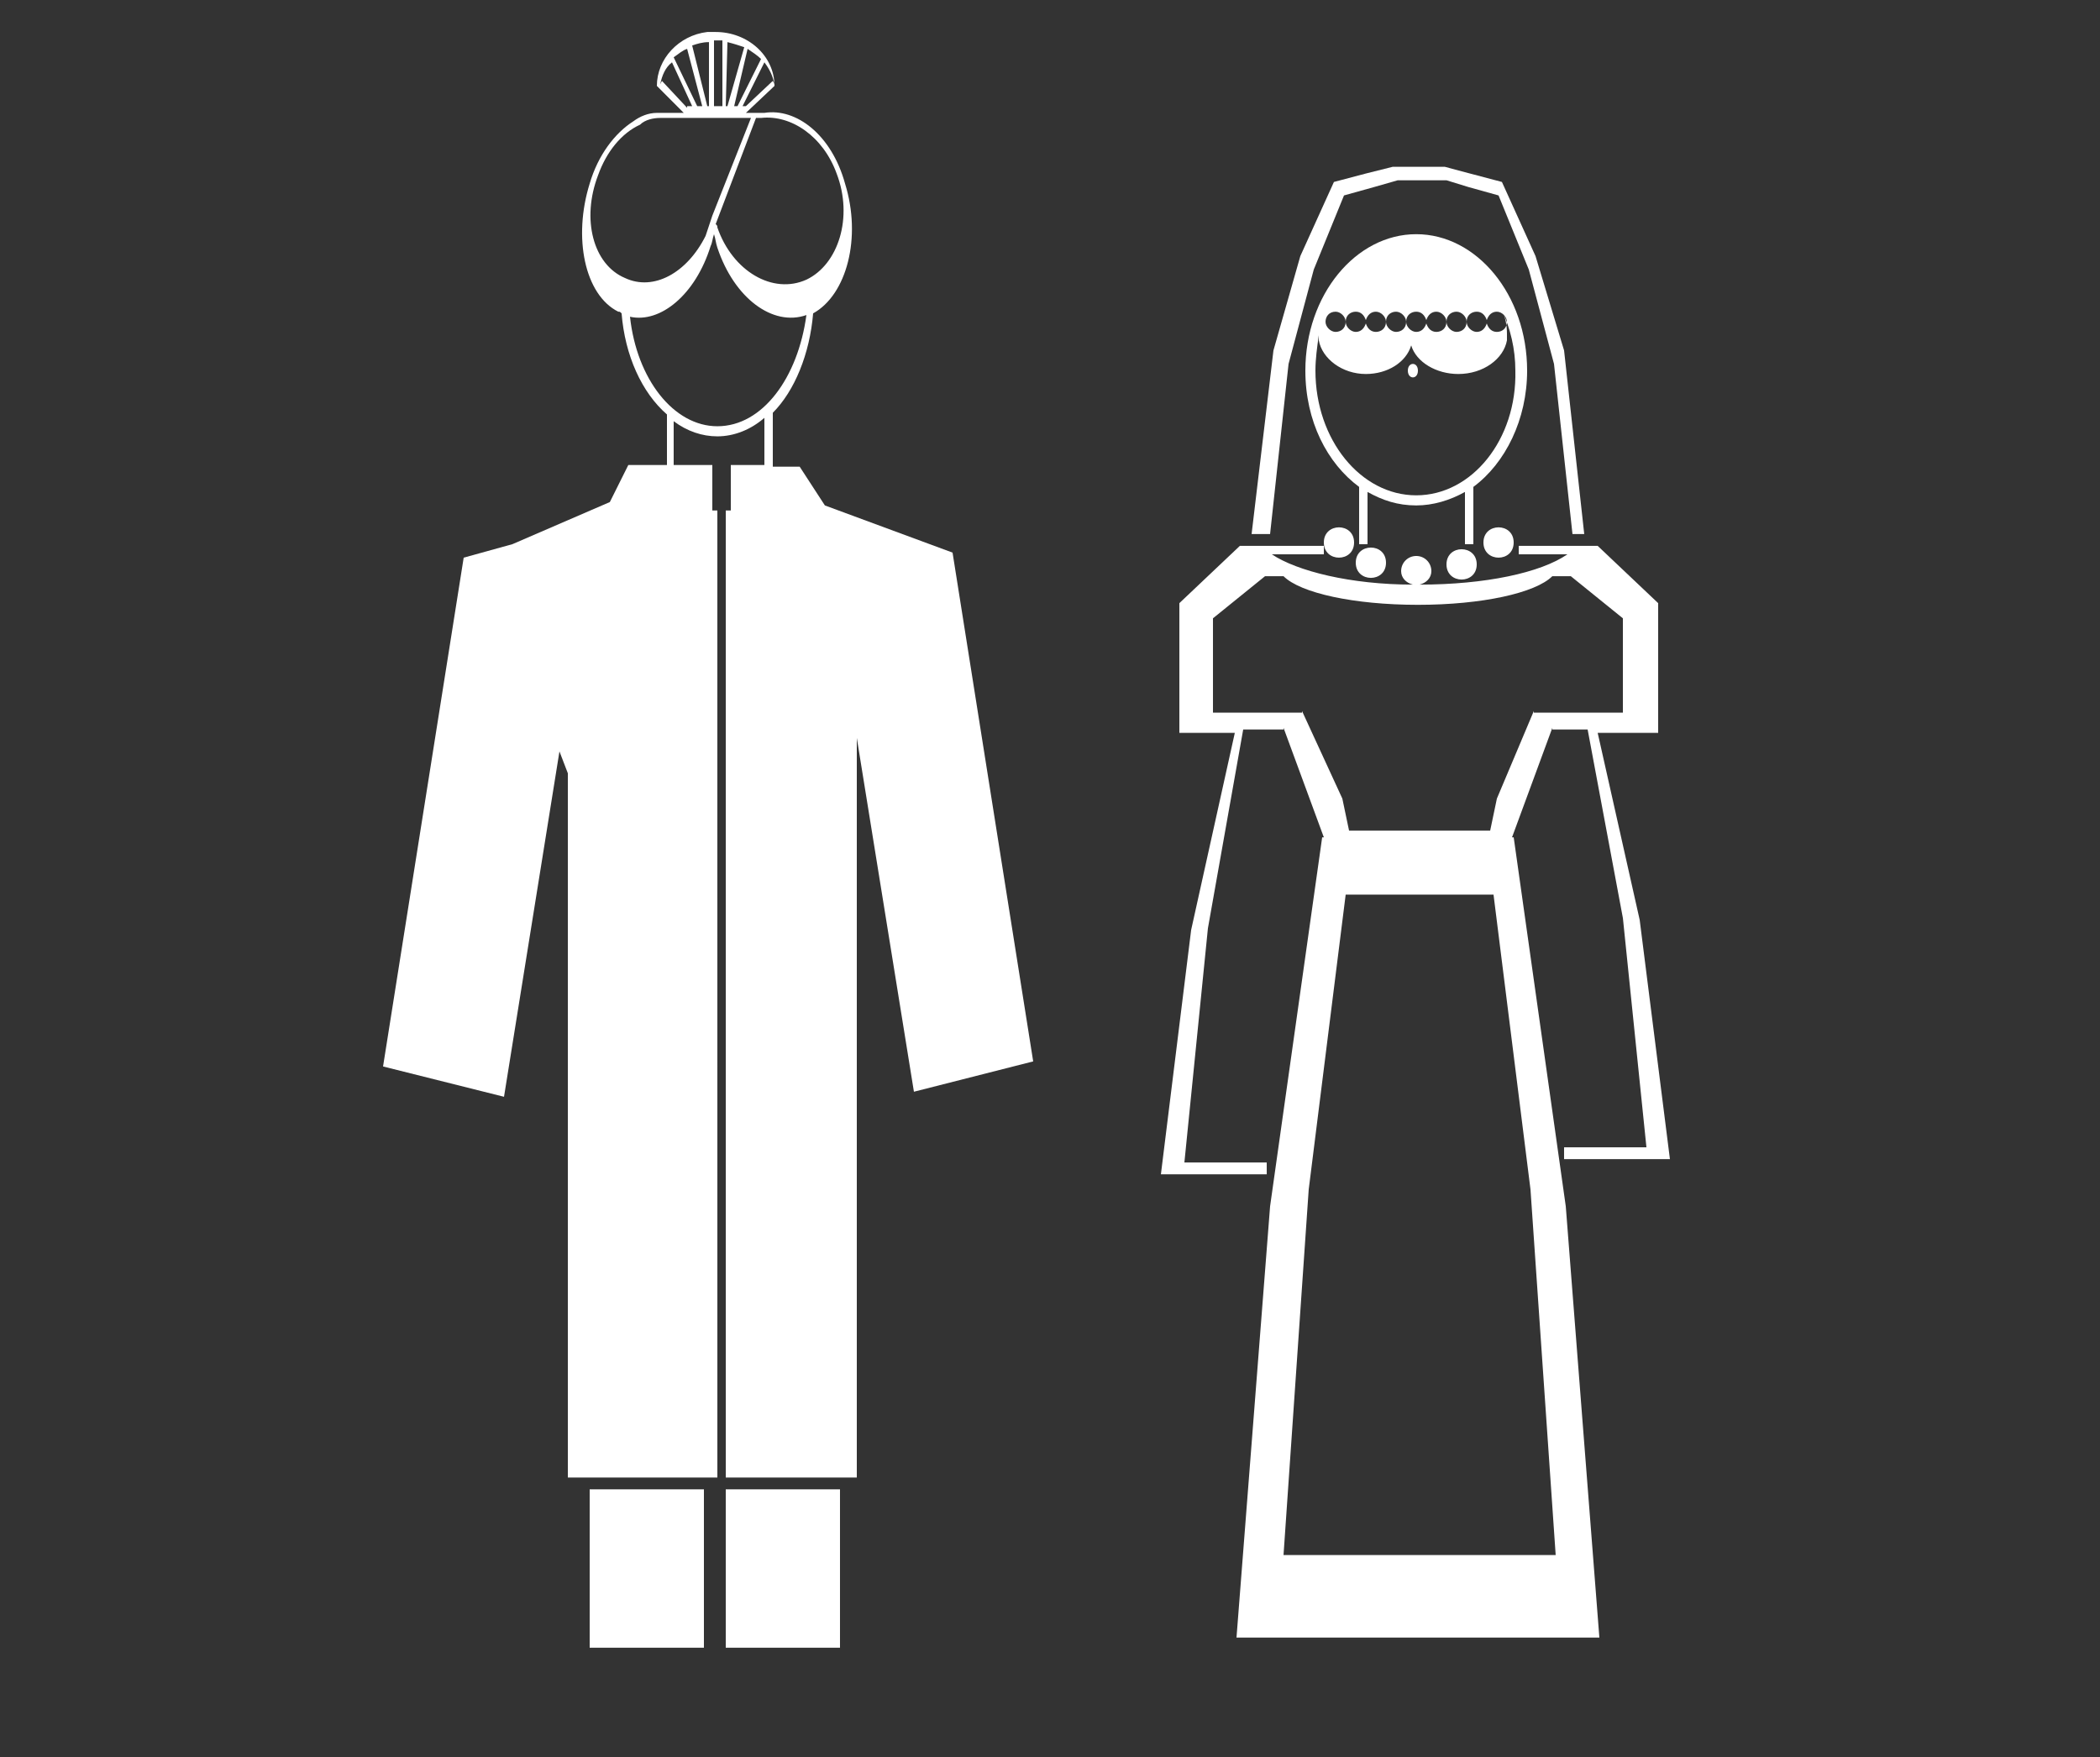 <svg width="239" height="200" xmlns="http://www.w3.org/2000/svg" xmlns:xlink="http://www.w3.org/1999/xlink" overflow="hidden"><rect width="100%" height="100%" fill="#333333" stroke="none"/><defs><clipPath id="clip0"><rect x="333" y="88" width="239" height="200"/></clipPath></defs><g clip-path="url(#clip0)" transform="translate(-333 -88)"><path d="M178.007 130.398 178.007 131.545 190.053 131.545 186.612 104.395 181.832 83.172 188.715 83.172 188.715 68.449 181.832 61.949 172.846 61.949 172.846 62.905 178.39 62.905C175.33 65.008 169.021 66.346 161.564 66.346 162.328 66.155 162.903 65.582 162.903 64.816 162.903 63.86 162.139 63.096 161.183 63.096 160.226 63.096 159.462 63.86 159.462 64.816 159.462 65.58 160.036 66.155 160.801 66.346 153.727 66.346 147.608 64.816 144.741 62.905L150.668 62.905 150.668 61.949 141.108 61.949 134.224 68.449 134.224 83.172 140.534 83.172 135.563 105.542 132.122 133.266 144.168 133.266 144.164 131.927 134.795 131.927 137.472 105.35 141.488 82.789 146.077 82.789 146.077 82.598 150.666 95.026 150.475 95.026 144.548 136.898 140.725 185.846 182.024 185.846 178.2 136.898 172.273 95.026 172.083 95.026 176.672 82.598 176.672 82.789 180.688 82.789 184.703 104.203 187.38 130.206 178.007 130.206ZM174.184 134.987 177.051 176.477 146.077 176.477 148.944 134.987 153.151 101.527 169.977 101.527ZM178.007 80.877 174.566 80.877 174.566 80.686 170.36 90.629 169.596 94.262 153.535 94.262 152.771 90.629 148.18 80.686 148.18 80.877 138.047 80.877 138.047 70.17 143.974 65.39 146.077 65.39C147.99 67.303 154.107 68.64 161.373 68.64 168.639 68.64 174.757 67.301 176.67 65.39L178.773 65.39 184.7 70.17 184.7 80.877Z" fill="#FFFFFF" transform="matrix(1 0 0 1.003 333 88)"/><path d="M146.65 41.299 149.519 30.592 152.96 22.179 156.401 21.223 159.079 20.459 164.623 20.459 167.109 21.223 170.55 22.179 173.992 30.592 176.86 41.299 178.963 60.61 180.301 60.61 178.007 39.77 174.757 29.063 170.933 20.65 167.3 19.693 164.432 18.929 158.504 18.929 155.446 19.693 151.813 20.65 147.989 29.063 144.93 39.77 142.444 60.61 144.547 60.61Z" fill="#FFFFFF" transform="matrix(1 0 0 1.003 333 88)"/><path d="M172.271 61.566C172.271 63.86 168.83 63.86 168.83 61.566 168.83 59.272 172.271 59.272 172.271 61.566" fill="#FFFFFF" transform="matrix(1 0 0 1.003 333 88)"/><path d="M168.065 64.052C168.065 66.346 164.624 66.346 164.624 64.052 164.624 61.757 168.065 61.757 168.065 64.052" fill="#FFFFFF" transform="matrix(1 0 0 1.003 333 88)"/><path d="M157.74 63.861C157.74 66.156 154.299 66.156 154.299 63.861 154.299 61.567 157.74 61.567 157.74 63.861" fill="#FFFFFF" transform="matrix(1 0 0 1.003 333 88)"/><path d="M154.107 61.566C154.107 63.86 150.666 63.86 150.666 61.566 150.666 59.272 154.107 59.272 154.107 61.566" fill="#FFFFFF" transform="matrix(1 0 0 1.003 333 88)"/><path d="M108.41 62.714 93.879 57.36 91.012 52.963 87.953 52.963 87.953 46.844C90.439 44.358 92.159 40.151 92.542 35.563 96.365 33.46 98.086 26.959 96.175 20.84 94.644 15.296 90.629 12.237 86.996 12.81L84.893 12.81 88.143 9.751C88.143 6.31 85.084 3.631 81.451 3.631L81.068 3.631 80.494 3.631C77.244 4.014 74.758 6.691 74.758 9.751L77.817 12.81 74.758 12.81C73.802 12.81 72.845 13.193 72.081 13.766 69.978 15.105 68.065 17.59 67.11 20.84 65.198 26.959 66.537 33.46 70.361 35.371 70.551 35.371 70.551 35.371 70.743 35.562 71.126 40.342 73.037 44.548 75.906 47.035L75.906 52.771 71.509 52.771 69.406 56.977 58.316 61.757 52.772 63.287 52.962 63.287 52.772 63.287 43.595 121.03 57.361 124.47 63.671 85.275 64.627 87.76 64.627 167.682 81.644 167.682 81.642 57.933 81.069 57.933 81.069 52.77 76.67 52.77 76.67 47.8C78.2 48.947 79.92 49.52 81.641 49.52 83.554 49.52 85.465 48.756 86.995 47.417L86.995 52.77 83.171 52.77 83.172 52.77 83.172 57.933 82.599 57.933 82.599 167.682 97.512 167.682 97.512 83.745 104.013 123.897 117.587 120.455ZM86.614 13.384C90.055 13.001 93.688 15.487 95.217 19.694 97.13 24.665 95.408 30.018 91.776 31.739 87.953 33.46 83.363 30.783 81.643 25.813 81.643 25.622 81.643 25.622 81.452 25.43L86.04 13.384ZM88.143 9.56 87.953 9.178 84.893 12.045 84.51 12.045 86.996 7.074C87.57 7.84 87.953 8.604 88.143 9.56ZM86.614 6.693 83.937 12.046 83.554 12.046 85.084 5.545C85.657 5.927 86.231 6.31 86.614 6.693ZM82.79 4.78C83.554 4.971 84.129 5.163 84.703 5.354L82.79 12.046 82.599 12.046ZM81.643 4.59 82.216 4.59 82.216 12.046 81.26 12.046 81.26 4.59 81.643 4.59ZM80.687 4.78 80.687 12.046 80.496 12.046 78.775 5.163C79.348 4.971 79.921 4.78 80.687 4.78ZM78.201 5.545 79.921 12.045 79.348 12.046 76.671 6.502C77.244 6.119 77.627 5.737 78.201 5.545ZM75.333 9.178 75.141 9.56C75.332 8.604 75.715 7.648 76.48 7.074L78.774 12.045 78.201 12.045 78.201 12.236ZM68.067 19.885C69.023 17.208 70.744 15.105 72.847 14.148 73.421 13.576 74.377 13.384 75.141 13.384L85.467 13.384 81.07 24.474 80.304 26.768C78.201 30.974 74.377 33.077 71.127 31.548 67.493 30.019 66.156 24.856 68.067 19.884ZM81.643 48.374C76.672 48.374 72.466 43.02 71.7 35.946 75.141 36.711 79.157 33.46 80.878 27.916 81.068 27.533 81.068 27.152 81.26 26.577 81.451 27.15 81.451 27.533 81.643 28.107 83.556 33.843 87.953 37.093 91.777 35.754 90.82 42.829 86.805 48.374 81.643 48.374ZM107.646 62.905 108.411 62.714Z" fill="#FFFFFF" transform="matrix(1 0 0 1.003 333 88)"/><path d="M67.111 169.021 80.112 169.021 80.112 186.994 67.111 186.994Z" fill="#FFFFFF" transform="matrix(1 0 0 1.003 333 88)"/><path d="M82.598 169.021 95.599 169.021 95.599 186.994 82.598 186.994Z" fill="#FFFFFF" transform="matrix(1 0 0 1.003 333 88)"/><path d="M161.182 26.577C154.298 26.577 148.562 33.46 148.562 42.064 148.562 47.8 151.048 52.58 154.681 55.257L154.681 61.757 155.637 61.757 155.637 55.83C157.358 56.787 159.078 57.36 161.182 57.36 163.094 57.36 165.005 56.787 166.726 55.83L166.726 61.757 167.682 61.757 167.682 55.257C171.315 52.58 173.801 47.609 173.801 42.064 173.801 33.46 168.065 26.577 161.181 26.577ZM152.004 35.373C152.578 35.373 153.151 35.946 153.151 36.52 153.151 35.755 153.725 35.373 154.298 35.373 154.872 35.373 155.255 35.755 155.445 36.329 155.636 35.755 156.019 35.373 156.592 35.373 157.166 35.373 157.739 35.946 157.739 36.52 157.739 35.755 158.313 35.373 158.886 35.373 159.46 35.373 160.033 35.946 160.033 36.52 160.033 35.755 160.607 35.373 161.18 35.373 161.754 35.373 162.137 35.755 162.327 36.329 162.518 35.755 162.901 35.373 163.474 35.373 164.048 35.373 164.621 35.946 164.621 36.52 164.621 35.755 165.195 35.373 165.768 35.373 166.342 35.373 166.915 35.946 166.915 36.52 166.915 35.755 167.489 35.373 168.062 35.373 168.636 35.373 169.019 35.755 169.209 36.329 169.4 35.755 169.783 35.373 170.356 35.373 170.93 35.373 171.503 35.946 171.503 36.52 171.503 37.284 170.93 37.667 170.356 37.667 169.783 37.667 169.4 37.284 169.209 36.71 169.019 37.284 168.636 37.667 168.062 37.667 167.489 37.667 166.915 37.093 166.915 36.52 166.915 37.284 166.342 37.667 165.768 37.667 165.195 37.667 164.621 37.093 164.621 36.52 164.621 37.284 164.048 37.667 163.474 37.667 162.901 37.667 162.518 37.284 162.327 36.71 162.137 37.284 161.754 37.667 161.18 37.667 160.607 37.667 160.033 37.093 160.033 36.52 160.033 37.284 159.46 37.667 158.886 37.667 158.313 37.667 157.739 37.093 157.739 36.52 157.739 37.284 157.166 37.667 156.592 37.667 156.019 37.667 155.636 37.284 155.445 36.71 155.255 37.284 154.872 37.667 154.298 37.667 153.725 37.667 153.151 37.093 153.151 36.52 153.151 37.284 152.578 37.667 152.004 37.667 151.431 37.667 150.857 37.093 150.857 36.52 150.857 35.946 151.24 35.373 152.004 35.373ZM161.182 56.213C154.872 56.213 149.709 49.904 149.709 42.064 149.709 40.725 149.9 39.387 150.092 38.048L150.092 38.622C150.474 40.725 152.768 42.445 155.445 42.445 157.931 42.445 160.034 41.106 160.608 39.195 161.182 41.108 163.475 42.445 165.962 42.445 168.829 42.445 171.124 40.725 171.506 38.622L171.506 38.048 171.506 37.857C171.506 36.901 171.315 35.945 170.932 35.181 171.889 37.284 172.462 39.578 172.462 42.064 172.654 49.903 167.491 56.213 161.182 56.213Z" fill="#FFFFFF" transform="matrix(1 0 0 1.003 333 88)"/><path d="M161.373 42.064C161.373 43.084 160.226 43.084 160.226 42.064 160.226 41.045 161.373 41.045 161.373 42.064" fill="#FFFFFF" transform="matrix(1 0 0 1.003 333 88)"/><path d="M6.407-0.384C6.076-0.213 5.731-0.085 5.372 0 5.016 0.088 4.643 0.133 4.252 0.133 3.092 0.133 2.173-0.189 1.494-0.838 0.814-1.488 0.475-2.369 0.475-3.478 0.475-4.591 0.814-5.471 1.494-6.119 2.173-6.77 3.092-7.095 4.252-7.095 4.643-7.095 5.016-7.05 5.372-6.962 5.731-6.877 6.077-6.749 6.407-6.578L6.407-5.137C6.072-5.362 5.743-5.527 5.42-5.634 5.096-5.74 4.755-5.794 4.396-5.794 3.756-5.794 3.252-5.587 2.886-5.175 2.519-4.765 2.337-4.2 2.337-3.478 2.337-2.759 2.519-2.194 2.886-1.782 3.252-1.372 3.756-1.168 4.396-1.168 4.755-1.168 5.096-1.219 5.42-1.323 5.743-1.43 6.073-1.596 6.407-1.825Z" fill="#FFFFFF" transform="matrix(1 0 0 1.003 356.9 308.586)"/><path d="M4.689-3.804C4.54-3.871 4.392-3.921 4.246-3.953 4.104-3.988 3.96-4.007 3.814-4.007 3.383-4.007 3.053-3.868 2.822-3.59 2.59-3.316 2.475-2.924 2.475-2.411L2.475-0 0.805-0 0.805-5.228 2.475-5.228 2.475-4.369C2.689-4.711 2.934-4.959 3.211-5.116 3.492-5.276 3.826-5.356 4.214-5.356 4.27-5.356 4.332-5.352 4.396-5.345 4.462-5.341 4.558-5.332 4.684-5.319Z" fill="#FFFFFF" transform="matrix(1 0 0 1.003 363.917 308.586)"/><path d="M6.023-2.63 6.023-2.15 2.113-2.15C2.155-1.758 2.297-1.464 2.54-1.27 2.781-1.074 3.121-0.976 3.559-0.976 3.911-0.976 4.269-1.027 4.636-1.131 5.006-1.238 5.384-1.395 5.772-1.606L5.772-0.32C5.378-0.171 4.983-0.059 4.588 0.016 4.193 0.093 3.799 0.133 3.404 0.133 2.457 0.133 1.721-0.107 1.195-0.587 0.672-1.067 0.411-1.74 0.411-2.609 0.411-3.462 0.668-4.132 1.184-4.62 1.699-5.111 2.407-5.356 3.308-5.356 4.129-5.356 4.787-5.107 5.282-4.609 5.775-4.114 6.023-3.454 6.023-2.63ZM4.305-3.185C4.305-3.501 4.212-3.756 4.028-3.948 3.843-4.142 3.601-4.241 3.302-4.241 2.978-4.241 2.716-4.15 2.513-3.969 2.31-3.788 2.183-3.526 2.134-3.185Z" fill="#FFFFFF" transform="matrix(1 0 0 1.003 368.631 308.586)"/><path d="M3.148-2.353C2.798-2.353 2.535-2.294 2.358-2.177 2.183-2.059 2.097-1.885 2.097-1.654 2.097-1.44 2.167-1.272 2.31-1.152 2.451-1.035 2.647-0.976 2.897-0.976 3.213-0.976 3.478-1.088 3.692-1.312 3.908-1.539 4.017-1.822 4.017-2.161L4.017-2.353ZM5.698-2.982 5.698 0 4.017 0 4.017-0.774C3.793-0.456 3.54-0.225 3.26-0.08 2.978 0.061 2.637 0.133 2.235 0.133 1.694 0.133 1.255-0.023 0.918-0.336 0.579-0.652 0.411-1.063 0.411-1.568 0.411-2.179 0.62-2.627 1.04-2.913 1.463-3.201 2.126-3.345 3.03-3.345L4.017-3.345 4.017-3.478C4.017-3.741 3.912-3.933 3.702-4.054 3.492-4.179 3.166-4.241 2.726-4.241 2.366-4.241 2.033-4.205 1.723-4.135 1.416-4.062 1.132-3.956 0.87-3.814L0.87-5.089C1.224-5.175 1.582-5.24 1.942-5.287 2.305-5.332 2.667-5.356 3.03-5.356 3.972-5.356 4.652-5.169 5.068-4.796 5.487-4.425 5.698-3.821 5.698-2.982Z" fill="#FFFFFF" transform="matrix(1 0 0 1.003 375.114 308.586)"/><path d="M2.63-6.711 2.63-5.228 4.353-5.228 4.353-4.033 2.63-4.033 2.63-1.814C2.63-1.571 2.678-1.408 2.774-1.323 2.87-1.238 3.06-1.195 3.345-1.195L4.204-1.195 4.204 0 2.774 0C2.113 0 1.643-0.136 1.366-0.411 1.091-0.688 0.955-1.155 0.955-1.814L0.955-4.033 0.128-4.033 0.128-5.228 0.955-5.228 0.955-6.711Z" fill="#FFFFFF" transform="matrix(1 0 0 1.003 381.566 308.586)"/><path d="M6.023-2.63 6.023-2.15 2.113-2.15C2.155-1.758 2.297-1.464 2.54-1.27 2.781-1.074 3.121-0.976 3.559-0.976 3.911-0.976 4.269-1.027 4.636-1.131 5.006-1.238 5.384-1.395 5.772-1.606L5.772-0.32C5.378-0.171 4.983-0.059 4.588 0.016 4.193 0.093 3.799 0.133 3.404 0.133 2.457 0.133 1.721-0.107 1.195-0.587 0.672-1.067 0.411-1.74 0.411-2.609 0.411-3.462 0.668-4.132 1.184-4.62 1.699-5.111 2.407-5.356 3.308-5.356 4.129-5.356 4.787-5.107 5.282-4.609 5.775-4.114 6.023-3.454 6.023-2.63ZM4.305-3.185C4.305-3.501 4.212-3.756 4.028-3.948 3.843-4.142 3.601-4.241 3.302-4.241 2.978-4.241 2.716-4.15 2.513-3.969 2.31-3.788 2.183-3.526 2.134-3.185Z" fill="#FFFFFF" transform="matrix(1 0 0 1.003 386.136 308.586)"/><path d="M4.359-4.465 4.359-7.266 6.039-7.266 6.039-3.41429e-05 4.359-3.41429e-05 4.359-0.758C4.131-0.448 3.879-0.221 3.601-0.08 3.324 0.061 3.001 0.133 2.636 0.133 1.991 0.133 1.463-0.123 1.051-0.635 0.638-1.147 0.432-1.805 0.432-2.609 0.432-3.416 0.638-4.076 1.051-4.588 1.463-5.1 1.991-5.356 2.636-5.356 2.998-5.356 3.318-5.283 3.596-5.137 3.876-4.991 4.131-4.767 4.359-4.465ZM3.26-1.078C3.614-1.078 3.887-1.207 4.076-1.467 4.264-1.73 4.359-2.11 4.359-2.609 4.359-3.106 4.264-3.485 4.076-3.745 3.887-4.008 3.614-4.14 3.26-4.14 2.904-4.14 2.632-4.008 2.443-3.745 2.254-3.485 2.161-3.106 2.161-2.609 2.161-2.11 2.254-1.73 2.443-1.467 2.632-1.207 2.904-1.078 3.26-1.078Z" fill="#FFFFFF" transform="matrix(1 0 0 1.003 392.619 308.586)"/><path d="M3.585-1.078C3.944-1.078 4.217-1.207 4.407-1.467 4.595-1.73 4.689-2.11 4.689-2.609 4.689-3.106 4.595-3.485 4.407-3.745 4.217-4.008 3.944-4.14 3.585-4.14 3.225-4.14 2.95-4.008 2.758-3.745 2.569-3.481 2.475-3.102 2.475-2.609 2.475-2.114 2.569-1.735 2.758-1.472 2.95-1.208 3.225-1.078 3.585-1.078ZM2.475-4.465C2.706-4.767 2.961-4.991 3.238-5.137 3.518-5.283 3.841-5.356 4.204-5.356 4.851-5.356 5.38-5.1 5.794-4.588 6.206-4.076 6.412-3.416 6.412-2.609 6.412-1.804 6.206-1.147 5.794-0.635 5.38-0.123 4.851 0.133 4.204 0.133 3.841 0.133 3.518 0.061 3.238-0.08 2.961-0.225 2.706-0.451 2.475-0.758L2.475-6.82857e-06 0.806-6.82857e-06 0.806-7.266 2.475-7.266Z" fill="#FFFFFF" transform="matrix(1 0 0 1.003 402.791 308.586)"/><path d="M0.117-5.228 1.787-5.228 3.196-1.68 4.391-5.228 6.06-5.228 3.862 0.496C3.641 1.075 3.384 1.481 3.089 1.713 2.793 1.948 2.406 2.065 1.926 2.065L0.955 2.065 0.955 0.966 1.478 0.966C1.762 0.966 1.969 0.919 2.097 0.827 2.227 0.738 2.329 0.578 2.401 0.347L2.449 0.203Z" fill="#FFFFFF" transform="matrix(1 0 0 1.003 409.635 308.586)"/><path d="M5.105-1.27 2.299-1.27 1.851 0 0.048 0 2.63-6.967 4.769-6.967 7.351 0 5.548 0ZM2.747-2.561 4.652-2.561 3.702-5.335Z" fill="#FFFFFF" transform="matrix(1 0 0 1.003 419.195 308.586)"/><path d="M0.88-6.967 3.164-6.967 4.753-3.238 6.348-6.967 8.632-6.967 8.632 0 6.93 0 6.93-5.1 5.324-1.339 4.188-1.339 2.582-5.1 2.582 0 0.88 0Z" fill="#FFFFFF" transform="matrix(1 0 0 1.003 433.249 308.586)"/><path d="M4.241-7.266 4.241-6.167 3.318-6.167C3.084-6.167 2.918-6.124 2.822-6.039 2.729-5.954 2.683-5.804 2.683-5.591L2.683-5.228 4.113-5.228 4.113-4.033 2.683-4.033 2.683-6.82857e-05 1.014-6.82857e-05 1.014-4.033 0.181-4.033 0.181-5.228 1.014-5.228 1.014-5.591C1.014-6.159 1.171-6.58 1.488-6.855 1.805-7.129 2.297-7.266 2.966-7.266Z" fill="#FFFFFF" transform="matrix(1 0 0 1.003 356.9 318.177)"/><path d="M4.689-3.804C4.54-3.871 4.392-3.921 4.246-3.953 4.104-3.988 3.96-4.007 3.814-4.007 3.383-4.007 3.053-3.868 2.822-3.59 2.59-3.316 2.475-2.924 2.475-2.411L2.475-0 0.805-0 0.805-5.228 2.475-5.228 2.475-4.369C2.689-4.711 2.934-4.959 3.211-5.116 3.492-5.276 3.826-5.356 4.214-5.356 4.27-5.356 4.332-5.352 4.396-5.345 4.462-5.341 4.558-5.332 4.684-5.319Z" fill="#FFFFFF" transform="matrix(1 0 0 1.003 361.06 318.177)"/><path d="M3.292-4.161C2.921-4.161 2.638-4.028 2.443-3.761 2.247-3.494 2.15-3.11 2.15-2.609 2.15-2.107 2.247-1.723 2.443-1.457 2.638-1.192 2.921-1.062 3.292-1.062 3.654-1.062 3.932-1.193 4.124-1.457 4.319-1.723 4.417-2.107 4.417-2.609 4.417-3.11 4.319-3.494 4.124-3.761 3.932-4.028 3.654-4.161 3.292-4.161ZM3.292-5.356C4.19-5.356 4.893-5.112 5.399-4.625 5.903-4.141 6.156-3.469 6.156-2.609 6.156-1.751 5.903-1.079 5.399-0.592 4.893-0.108 4.19 0.133 3.292 0.133 2.387 0.133 1.682-0.108 1.174-0.592 0.664-1.079 0.411-1.751 0.411-2.609 0.411-3.469 0.664-4.141 1.174-4.625 1.682-5.112 2.387-5.356 3.292-5.356Z" fill="#FFFFFF" transform="matrix(1 0 0 1.003 365.774 318.177)"/><path d="M5.65-4.359C5.859-4.681 6.11-4.93 6.402-5.1 6.693-5.271 7.013-5.356 7.362-5.356 7.962-5.356 8.42-5.17 8.733-4.796 9.049-4.425 9.208-3.889 9.208-3.185L9.208-0 7.527-0 7.527-2.726 7.527-2.849C7.53-2.894 7.533-2.958 7.533-3.041 7.533-3.41 7.477-3.677 7.367-3.841 7.261-4.008 7.086-4.092 6.845-4.092 6.527-4.092 6.282-3.96 6.108-3.697 5.934-3.437 5.844-3.06 5.842-2.566L5.842-0 4.161-0 4.161-2.726C4.161-3.305 4.111-3.677 4.012-3.841 3.912-4.008 3.734-4.092 3.478-4.092 3.158-4.092 2.91-3.96 2.737-3.697 2.562-3.437 2.475-3.062 2.475-2.572L2.475-0 0.795-0 0.795-5.228 2.475-5.228 2.475-4.465C2.681-4.76 2.916-4.983 3.18-5.132 3.446-5.282 3.74-5.356 4.06-5.356 4.423-5.356 4.743-5.268 5.02-5.095 5.297-4.92 5.507-4.675 5.65-4.359Z" fill="#FFFFFF" transform="matrix(1 0 0 1.003 372.342 318.177)"/><path d="M2.63-6.711 2.63-5.228 4.353-5.228 4.353-4.033 2.63-4.033 2.63-1.814C2.63-1.571 2.678-1.408 2.774-1.323 2.87-1.238 3.06-1.195 3.345-1.195L4.204-1.195 4.204 0 2.774 0C2.113 0 1.643-0.136 1.366-0.411 1.091-0.688 0.955-1.155 0.955-1.814L0.955-4.033 0.128-4.033 0.128-5.228 0.955-5.228 0.955-6.711Z" fill="#FFFFFF" transform="matrix(1 0 0 1.003 385.632 318.177)"/><path d="M6.06-3.185 6.06 0 4.38 0 4.38-2.427C4.38-2.886 4.369-3.201 4.348-3.372 4.327-3.542 4.291-3.668 4.241-3.75 4.177-3.857 4.088-3.94 3.974-4.001 3.864-4.061 3.737-4.092 3.596-4.092 3.246-4.092 2.973-3.956 2.774-3.686 2.574-3.42 2.475-3.048 2.475-2.571L2.475-3.41429e-05 0.806-3.41429e-05 0.806-7.266 2.475-7.266 2.475-4.465C2.727-4.767 2.994-4.991 3.276-5.137 3.56-5.283 3.873-5.356 4.215-5.356 4.819-5.356 5.277-5.169 5.591-4.796 5.903-4.425 6.06-3.889 6.06-3.185Z" fill="#FFFFFF" transform="matrix(1 0 0 1.003 390.201 318.177)"/><path d="M6.023-2.63 6.023-2.15 2.113-2.15C2.155-1.758 2.297-1.464 2.54-1.27 2.781-1.074 3.121-0.976 3.559-0.976 3.911-0.976 4.269-1.027 4.636-1.131 5.006-1.238 5.384-1.395 5.772-1.606L5.772-0.32C5.378-0.171 4.983-0.059 4.588 0.016 4.193 0.093 3.799 0.133 3.404 0.133 2.457 0.133 1.721-0.107 1.195-0.587 0.672-1.067 0.411-1.74 0.411-2.609 0.411-3.462 0.668-4.132 1.184-4.62 1.699-5.111 2.407-5.356 3.308-5.356 4.129-5.356 4.787-5.107 5.282-4.609 5.775-4.114 6.023-3.454 6.023-2.63ZM4.305-3.185C4.305-3.501 4.212-3.756 4.028-3.948 3.843-4.142 3.601-4.241 3.302-4.241 2.978-4.241 2.716-4.15 2.513-3.969 2.31-3.788 2.183-3.526 2.134-3.185Z" fill="#FFFFFF" transform="matrix(1 0 0 1.003 397.007 318.177)"/><path d="M0.88-6.967 2.886-6.967 5.42-2.187 5.42-6.967 7.122-6.967 7.122 0 5.116 0 2.582-4.78 2.582 0 0.88 0Z" fill="#FFFFFF" transform="matrix(1 0 0 1.003 406.819 318.177)"/><path d="M3.292-4.161C2.921-4.161 2.638-4.028 2.443-3.761 2.247-3.494 2.15-3.11 2.15-2.609 2.15-2.107 2.247-1.723 2.443-1.457 2.638-1.192 2.921-1.062 3.292-1.062 3.654-1.062 3.932-1.193 4.124-1.457 4.319-1.723 4.417-2.107 4.417-2.609 4.417-3.11 4.319-3.494 4.124-3.761 3.932-4.028 3.654-4.161 3.292-4.161ZM3.292-5.356C4.19-5.356 4.893-5.112 5.399-4.625 5.903-4.141 6.156-3.469 6.156-2.609 6.156-1.751 5.903-1.079 5.399-0.592 4.893-0.108 4.19 0.133 3.292 0.133 2.387 0.133 1.682-0.108 1.174-0.592 0.664-1.079 0.411-1.751 0.411-2.609 0.411-3.469 0.664-4.141 1.174-4.625 1.682-5.112 2.387-5.356 3.292-5.356Z" fill="#FFFFFF" transform="matrix(1 0 0 1.003 414.82 318.177)"/><path d="M0.747-2.038 0.747-5.228 2.427-5.228 2.427-4.705C2.427-4.42 2.425-4.065 2.422-3.638 2.418-3.212 2.417-2.926 2.417-2.785 2.417-2.361 2.427-2.057 2.449-1.873 2.473-1.687 2.51-1.554 2.561-1.472 2.631-1.362 2.722-1.276 2.833-1.216 2.942-1.159 3.069-1.131 3.212-1.131 3.56-1.131 3.833-1.264 4.033-1.531 4.232-1.798 4.332-2.169 4.332-2.646L4.332-5.228 6.002-5.228 6.002-0 4.332-0 4.332-0.758C4.078-0.451 3.812-0.226 3.532-0.08 3.25 0.061 2.939 0.133 2.598 0.133 1.997 0.133 1.538-0.051 1.222-0.422 0.904-0.791 0.747-1.33 0.747-2.038Z" fill="#FFFFFF" transform="matrix(1 0 0 1.003 421.389 318.177)"/><path d="M6.06-3.185 6.06 0 4.38 0 4.38-2.438C4.38-2.889 4.369-3.201 4.348-3.372 4.327-3.542 4.291-3.668 4.241-3.75 4.177-3.857 4.088-3.94 3.974-4.001 3.864-4.061 3.737-4.092 3.596-4.092 3.246-4.092 2.973-3.956 2.774-3.686 2.574-3.42 2.475-3.048 2.475-2.571L2.475-3.41429e-05 0.806-3.41429e-05 0.806-5.228 2.475-5.228 2.475-4.465C2.727-4.767 2.994-4.991 3.276-5.137 3.56-5.283 3.873-5.356 4.215-5.356 4.819-5.356 5.277-5.169 5.591-4.796 5.903-4.425 6.06-3.889 6.06-3.185Z" fill="#FFFFFF" transform="matrix(1 0 0 1.003 428.195 318.177)"/><path d="M0.88-6.967 3.862-6.967C4.748-6.967 5.427-6.77 5.9-6.375 6.376-5.983 6.615-5.423 6.615-4.695 6.615-3.965 6.376-3.404 5.9-3.009 5.427-2.614 4.748-2.417 3.862-2.417L2.673-2.417 2.673 0 0.88 0ZM2.673-5.665 2.673-3.718 3.67-3.718C4.018-3.718 4.287-3.804 4.476-3.974 4.668-4.145 4.764-4.385 4.764-4.695 4.764-5.007 4.668-5.247 4.476-5.415 4.287-5.582 4.018-5.666 3.67-5.666Z" fill="#FFFFFF" transform="matrix(1 0 0 1.003 438.328 318.177)"/><path d="M4.689-3.804C4.54-3.871 4.392-3.921 4.246-3.953 4.104-3.988 3.96-4.007 3.814-4.007 3.383-4.007 3.053-3.868 2.822-3.59 2.59-3.316 2.475-2.924 2.475-2.411L2.475-0 0.805-0 0.805-5.228 2.475-5.228 2.475-4.369C2.689-4.711 2.934-4.959 3.211-5.116 3.492-5.276 3.826-5.356 4.214-5.356 4.27-5.356 4.332-5.352 4.396-5.345 4.462-5.341 4.558-5.332 4.684-5.319Z" fill="#FFFFFF" transform="matrix(1 0 0 1.003 445.335 318.177)"/><path d="M3.292-4.161C2.921-4.161 2.638-4.028 2.443-3.761 2.247-3.494 2.15-3.11 2.15-2.609 2.15-2.107 2.247-1.723 2.443-1.457 2.638-1.192 2.921-1.062 3.292-1.062 3.654-1.062 3.932-1.193 4.124-1.457 4.319-1.723 4.417-2.107 4.417-2.609 4.417-3.11 4.319-3.494 4.124-3.761 3.932-4.028 3.654-4.161 3.292-4.161ZM3.292-5.356C4.19-5.356 4.893-5.112 5.399-4.625 5.903-4.141 6.156-3.469 6.156-2.609 6.156-1.751 5.903-1.079 5.399-0.592 4.893-0.108 4.19 0.133 3.292 0.133 2.387 0.133 1.682-0.108 1.174-0.592 0.664-1.079 0.411-1.751 0.411-2.609 0.411-3.469 0.664-4.141 1.174-4.625 1.682-5.112 2.387-5.356 3.292-5.356Z" fill="#FFFFFF" transform="matrix(1 0 0 1.003 450.049 318.177)"/><path d="M0.806-5.228 2.475-5.228 2.475-0.096C2.475 0.604 2.306 1.139 1.969 1.51 1.634 1.879 1.147 2.065 0.507 2.065L-0.32 2.065-0.32 0.966-0.027 0.966C0.289 0.966 0.507 0.894 0.624 0.752 0.744 0.61 0.806 0.327 0.806-0.096ZM0.806-7.266 2.475-7.266 2.475-5.9 0.806-5.9Z" fill="#FFFFFF" transform="matrix(1 0 0 1.003 456.617 318.177)"/><path d="M6.023-2.63 6.023-2.15 2.113-2.15C2.155-1.758 2.297-1.464 2.54-1.27 2.781-1.074 3.121-0.976 3.559-0.976 3.911-0.976 4.269-1.027 4.636-1.131 5.006-1.238 5.384-1.395 5.772-1.606L5.772-0.32C5.378-0.171 4.983-0.059 4.588 0.016 4.193 0.093 3.799 0.133 3.404 0.133 2.457 0.133 1.721-0.107 1.195-0.587 0.672-1.067 0.411-1.74 0.411-2.609 0.411-3.462 0.668-4.132 1.184-4.62 1.699-5.111 2.407-5.356 3.308-5.356 4.129-5.356 4.787-5.107 5.282-4.609 5.775-4.114 6.023-3.454 6.023-2.63ZM4.305-3.185C4.305-3.501 4.212-3.756 4.028-3.948 3.843-4.142 3.601-4.241 3.302-4.241 2.978-4.241 2.716-4.15 2.513-3.969 2.31-3.788 2.183-3.526 2.134-3.185Z" fill="#FFFFFF" transform="matrix(1 0 0 1.003 459.894 318.177)"/><path d="M5.025-5.063 5.025-3.702C4.801-3.858 4.573-3.974 4.343-4.049 4.115-4.124 3.878-4.161 3.633-4.161 3.166-4.161 2.802-4.024 2.539-3.75 2.279-3.48 2.15-3.099 2.15-2.609 2.15-2.121 2.279-1.74 2.539-1.467 2.802-1.196 3.166-1.062 3.633-1.062 3.892-1.062 4.14-1.099 4.375-1.174 4.609-1.251 4.825-1.367 5.025-1.52L5.025-0.155C4.765-0.059 4.5 0.012 4.231 0.059 3.964 0.108 3.693 0.133 3.42 0.133 2.477 0.133 1.739-0.108 1.206-0.592 0.675-1.075 0.411-1.747 0.411-2.609 0.411-3.473 0.675-4.146 1.206-4.631 1.739-5.113 2.477-5.356 3.42-5.356 3.693-5.356 3.964-5.331 4.231-5.281 4.497-5.235 4.761-5.161 5.025-5.063Z" fill="#FFFFFF" transform="matrix(1 0 0 1.003 466.379 318.177)"/><path d="M2.63-6.711 2.63-5.228 4.353-5.228 4.353-4.033 2.63-4.033 2.63-1.814C2.63-1.571 2.678-1.408 2.774-1.323 2.87-1.238 3.06-1.195 3.345-1.195L4.204-1.195 4.204 0 2.774 0C2.113 0 1.643-0.136 1.366-0.411 1.091-0.688 0.955-1.155 0.955-1.814L0.955-4.033 0.128-4.033 0.128-5.228 0.955-5.228 0.955-6.711Z" fill="#FFFFFF" transform="matrix(1 0 0 1.003 472.044 318.177)"/></g></svg>